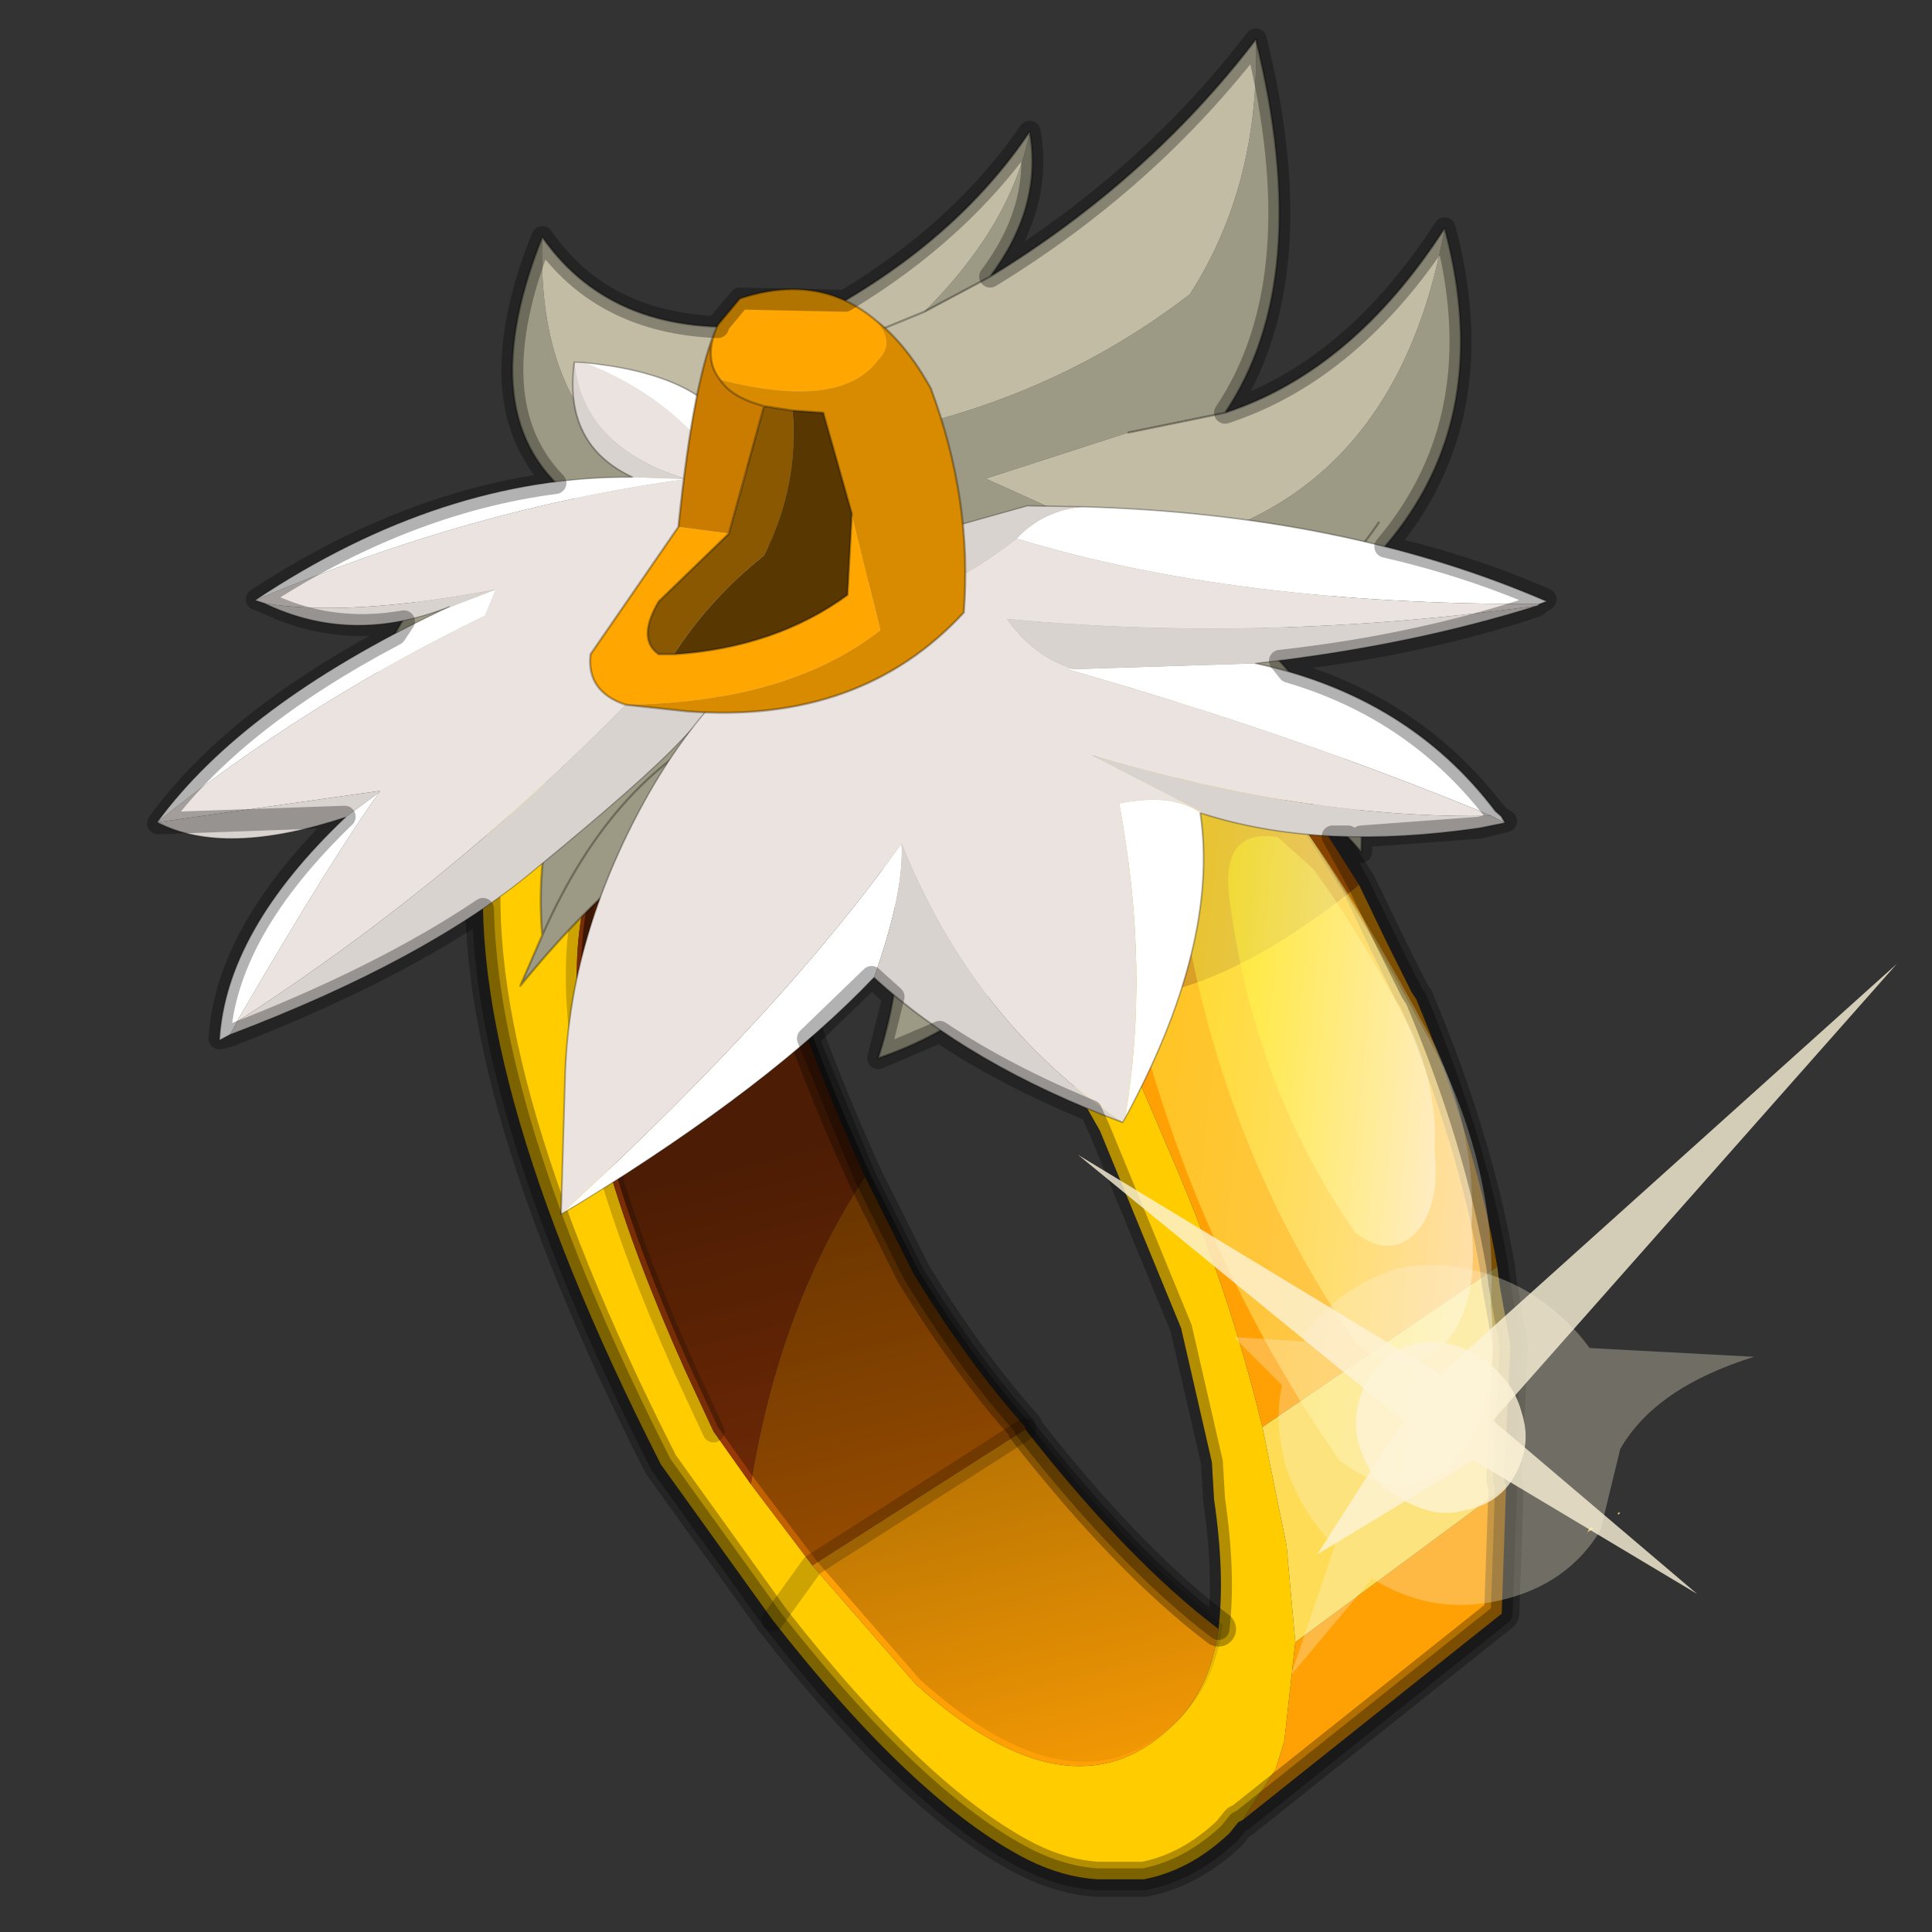 <?xml version="1.0" encoding="UTF-8" standalone="no"?>
<svg xmlns:xlink="http://www.w3.org/1999/xlink" height="440.0px" width="440.0px" xmlns="http://www.w3.org/2000/svg">
  <rect width="100%" height="100%" fill="#333333" stroke="none"/>
  <g transform="matrix(10.0, 0.0, 0.0, 10.0, 0.0, 0.0)">
    <use height="44.0" transform="matrix(1.0, 0.0, 0.0, 1.0, 0.0, 0.0)" width="44.0" xlink:href="#shape0"/>
    <use height="26.4" transform="matrix(-0.737, 0.146, -0.094, 0.543, 18.828, 7.107)" width="18.6" xlink:href="#sprite0"/>
    <use height="28.95" transform="matrix(-0.311, -0.278, -0.23, 0.286, 38.7, 26.35)" width="39.75" xlink:href="#sprite1"/>
    <use height="28.95" transform="matrix(-0.235, -0.21, -0.174, 0.216, 37.1, 25.4)" width="39.75" xlink:href="#sprite1"/>
    <use height="28.95" transform="matrix(-0.163, -0.145, -0.12, 0.15, 35.15, 24.45)" width="39.75" xlink:href="#sprite1"/>
    <use height="26.05" transform="matrix(-0.783, 0.157, -0.105, 0.579, 36.094, 8.918)" width="27.2" xlink:href="#sprite2"/>
    <use height="42.4" transform="matrix(1.0, 0.0, 0.0, 1.0, 3.35, 0.65)" width="39.85" xlink:href="#shape4"/>
  </g>
  <defs>
    <g id="shape0" transform="matrix(1.0, 0.0, 0.0, 1.0, 0.0, 0.0)">
      <path d="M44.0 44.0 L0.0 44.0 0.0 0.0 44.0 0.0 44.0 44.0" fill="#43adca" fill-opacity="0.0" fill-rule="evenodd" stroke="none"/>
      <path d="M36.85 34.45 L36.9 34.45 36.85 34.5 36.85 34.45" fill="#faed7c" fill-rule="evenodd" stroke="none"/>
      <path d="M20.55 11.3 L20.4 11.35 20.5 11.25 20.55 11.3" fill="#835a0d" fill-rule="evenodd" stroke="none"/>
      <path d="M36.15 34.9 L36.2 34.8 36.3 34.8 36.15 34.9" fill="#fcb738" fill-rule="evenodd" stroke="none"/>
      <path d="M28.3 41.45 L28.2 41.5 28.0 41.75 Q27.1 42.6 26.05 42.8 L25.0 42.8 Q24.2 42.75 23.4 42.35 20.85 41.05 17.6 36.9 L15.05 33.35 Q10.35 24.1 11.1 18.95 11.35 17.6 11.9 16.5 L12.1 16.2 Q12.55 15.4 13.25 14.85 L13.45 14.75 Q14.35 14.35 15.4 14.3 L15.6 14.35 Q16.8 14.45 18.1 15.25 L19.6 16.3 21.15 17.8 Q22.8 19.45 24.15 21.55 L24.9 22.7 26.0 24.75 26.75 26.5 Q28.0 29.4 28.75 32.5 L29.3 35.2 29.5 37.4 29.25 39.65 29.05 40.3 28.3 41.45 M27.75 37.1 Q27.9 35.85 27.65 34.15 L27.6 33.3 26.9 30.25 25.05 25.75 23.4 22.85 23.15 22.55 Q22.3 21.25 21.25 20.25 L19.85 19.0 Q18.3 17.6 16.85 17.45 15.8 17.35 14.9 17.8 11.05 21.05 15.6 31.2 L16.25 32.6 17.1 33.8 18.5 35.65 20.85 38.35 Q24.35 41.5 26.65 39.35 27.55 38.55 27.75 37.1 M17.6 36.9 L18.5 35.65 17.6 36.9" fill="#ffcc00" fill-rule="evenodd" stroke="none"/>
      <path d="M20.55 11.3 L22.95 11.55 23.55 11.85 18.1 15.25 Q16.8 14.45 15.6 14.35 L15.4 14.3 Q14.35 14.35 13.45 14.75 L20.55 11.3 M30.95 20.15 L31.6 21.5 32.15 22.6 32.25 22.75 Q33.6 25.95 34.1 28.85 L28.75 32.5 Q28.0 29.4 26.75 26.5 L26.0 24.75 24.9 22.7 Q27.4 23.0 30.95 20.15 M34.3 33.85 L34.2 36.75 28.3 41.45 29.05 40.3 29.25 39.65 29.5 37.4 34.3 33.85 M23.35 32.55 Q25.7 35.55 27.75 37.1 27.55 38.55 26.65 39.35 24.35 41.5 20.85 38.35 L18.5 35.65 23.35 32.55" fill="#ffa004" fill-rule="evenodd" stroke="none"/>
      <path d="M23.55 11.85 Q25.0 12.55 26.6 14.2 L28.35 16.2 28.95 17.0 30.95 20.15 Q27.4 23.0 24.9 22.7 L24.15 21.55 Q22.8 19.45 21.15 17.8 L19.6 16.3 18.1 15.25 23.55 11.85 M19.7 26.8 L20.8 29.0 Q22.05 31.05 23.35 32.5 L23.35 32.55 18.5 35.65 17.1 33.8 Q17.75 29.75 19.7 26.8" fill="#c16100" fill-rule="evenodd" stroke="none"/>
      <path d="M34.1 28.85 L34.15 29.25 34.4 30.65 34.25 33.7 34.3 33.85 29.5 37.4 29.3 35.2 28.75 32.5 34.1 28.85" fill="#fedc56" fill-rule="evenodd" stroke="none"/>
      <path d="M16.85 17.45 Q17.2 21.3 19.7 26.8 17.75 29.75 17.1 33.8 L16.25 32.6 15.6 31.2 Q11.05 21.05 14.9 17.8 15.8 17.35 16.85 17.45" fill="#963807" fill-rule="evenodd" stroke="none"/>
      <path d="M20.55 11.3 L22.95 11.55 23.55 11.85 Q25.0 12.55 26.6 14.2 L28.35 16.2 28.95 17.0 30.95 20.15 31.6 21.5 32.15 22.6 32.25 22.75 Q33.6 25.95 34.1 28.85 L34.15 29.25 34.4 30.65 34.25 33.7 34.3 33.85 34.2 36.75 28.3 41.45 28.2 41.5 28.0 41.75 Q27.1 42.6 26.05 42.8 L25.0 42.8 Q24.2 42.75 23.4 42.35 20.85 41.05 17.6 36.9 L15.05 33.35 Q10.35 24.1 11.1 18.95 11.35 17.6 11.9 16.5 L12.1 16.2 Q12.55 15.4 13.25 14.85 L13.45 14.75 20.55 11.3 M16.85 17.45 Q17.2 21.3 19.7 26.8 L20.8 29.0 Q22.05 31.05 23.35 32.5 L23.35 32.55 Q25.7 35.55 27.75 37.1" fill="none" stroke="#000000" stroke-linecap="round" stroke-linejoin="round" stroke-opacity="0.302" stroke-width="0.8"/>
      <path d="M18.5 35.65 L17.6 36.9 M14.9 17.8 Q11.05 21.05 15.6 31.2 L16.25 32.6 M23.35 32.55 L18.5 35.65" fill="none" stroke="#000000" stroke-linecap="round" stroke-linejoin="round" stroke-opacity="0.2" stroke-width="0.5"/>
      <path d="M15.0 17.7 Q15.9 17.25 16.95 17.35 17.3 21.2 19.8 26.7 L20.9 28.9 Q22.15 30.95 23.45 32.4 L23.45 32.45 Q25.8 35.45 27.85 37.0 27.65 38.45 26.75 39.25 24.45 41.4 20.95 38.25 L18.6 35.55 17.2 33.7 16.35 32.5 15.7 31.1 Q11.15 20.95 15.0 17.7" fill="url(#gradient0)" fill-rule="evenodd" stroke="none"/>
      <path d="M12.35 5.4 Q12.25 8.25 13.55 9.8 L18.95 10.05 Q23.6 9.4 27.1 6.7 28.7 4.2 28.6 0.9 29.95 6.35 27.9 9.4 L25.7 9.85 22.45 10.9 26.1 12.55 Q31.75 11.6 32.9 5.2 34.45 10.95 29.45 14.25 L28.6 14.5 Q31.15 16.95 31.0 19.4 29.5 17.65 26.65 16.15 27.0 18.5 26.65 19.95 L26.05 18.7 25.4 20.6 Q25.45 19.2 24.35 17.9 24.5 22.55 20.0 24.1 21.5 19.4 17.95 17.7 14.9 18.7 11.85 22.45 L12.35 21.3 Q12.2 19.6 12.7 17.85 12.0 17.65 11.6 18.45 11.6 16.2 13.1 14.45 11.15 14.45 8.5 15.6 9.7 12.0 13.35 11.55 10.6 9.8 12.35 5.4 M22.55 6.3 L21.05 7.1 Q23.05 5.1 23.45 3.0 23.75 4.7 22.55 6.3 M27.75 14.75 L28.6 14.5 27.75 14.75 27.65 14.75 27.45 14.8 25.9 15.0 27.45 14.8 27.65 14.75 27.75 14.75 Q29.95 14.05 31.4 11.9 29.95 14.05 27.75 14.75 M24.35 17.9 L24.25 16.85 24.35 17.9 M25.45 17.5 L26.05 18.7 25.45 17.5 M25.7 15.65 L26.65 16.15 25.7 15.65 M17.95 17.7 Q19.4 17.2 21.05 17.15 19.4 17.2 17.95 17.7 M13.45 15.55 L12.7 17.85 13.45 15.55 M12.35 21.3 Q14.0 17.55 16.85 16.4 14.0 17.55 12.35 21.3 M14.75 11.45 L13.35 11.55 14.75 11.45" fill="#9c9984" fill-rule="evenodd" stroke="none"/>
      <path d="M12.35 5.4 Q14.0 7.75 17.45 7.4 L18.0 7.3 18.8 7.1 Q21.8 5.45 23.45 3.0 23.05 5.1 21.05 7.1 L22.55 6.3 Q26.15 4.1 28.6 0.9 28.7 4.2 27.1 6.7 23.6 9.4 18.95 10.05 L13.55 9.8 Q12.25 8.25 12.35 5.4 M17.15 8.7 L21.05 7.1 17.15 8.7 M25.7 9.85 L27.9 9.4 Q30.8 8.45 32.9 5.2 31.75 11.6 26.1 12.55 L22.45 10.9 25.7 9.85" fill="#c2bca5" fill-rule="evenodd" stroke="none"/>
      <path d="M23.45 3.0 Q21.8 5.45 18.8 7.1 L18.0 7.3 17.45 7.4 Q14.0 7.75 12.35 5.4 M28.6 0.9 Q26.15 4.1 22.55 6.3 L21.05 7.1 17.15 8.7 M23.45 3.0 Q23.75 4.7 22.55 6.3 M25.7 9.85 L27.9 9.4 Q29.95 6.35 28.6 0.9 M25.9 15.0 L27.45 14.8 27.65 14.75 27.75 14.75 Q29.95 14.05 31.4 11.9 M28.6 14.5 L27.75 14.75 M32.9 5.2 Q34.45 10.95 29.45 14.25 L28.6 14.5 Q31.15 16.95 31.0 19.4 29.5 17.65 26.65 16.15 27.0 18.5 26.65 19.95 L26.05 18.7 25.4 20.6 Q25.45 19.2 24.35 17.9 24.5 22.55 20.0 24.1 21.5 19.4 17.95 17.7 14.9 18.7 11.85 22.45 L12.35 21.3 Q12.2 19.6 12.7 17.85 12.0 17.65 11.6 18.45 11.6 16.2 13.1 14.45 11.15 14.45 8.5 15.6 9.7 12.0 13.35 11.55 10.6 9.8 12.35 5.4 M26.65 16.15 L25.7 15.65 M26.05 18.7 L25.45 17.5 M24.25 16.85 L24.35 17.9 M32.9 5.2 Q30.8 8.45 27.9 9.4 M13.35 11.55 L14.75 11.45 M16.85 16.4 Q14.0 17.55 12.35 21.3 M12.7 17.85 L13.45 15.55 M21.05 17.15 Q19.4 17.2 17.95 17.7" fill="none" stroke="#000000" stroke-linecap="round" stroke-linejoin="round" stroke-opacity="0.302" stroke-width="0.05"/>
    </g>
    <linearGradient gradientTransform="matrix(-0.003, -0.01, 0.004, -0.001, 30.45, 31.95)" gradientUnits="userSpaceOnUse" id="gradient0" spreadMethod="pad" x1="-819.2" x2="819.2">
      <stop offset="0.0" stop-color="#000000" stop-opacity="0.0"/>
      <stop offset="1.0" stop-color="#000000" stop-opacity="0.49"/>
    </linearGradient>
    <g id="sprite0" transform="matrix(1.0, 0.0, 0.0, 1.0, 9.75, 13.2)">
      <use height="26.4" transform="matrix(1.0, 0.0, 0.0, 1.0, -9.75, -13.2)" width="18.6" xlink:href="#shape1"/>
    </g>
    <g id="shape1" transform="matrix(1.0, 0.0, 0.0, 1.0, 9.75, 13.2)">
      <path d="M-2.25 -13.1 L-1.95 -13.2 Q-2.7 -9.4 -6.2 -7.15 0.45 -7.75 6.95 -5.6 L6.65 -5.4 Q3.85 -4.05 -0.7 -4.0 L-0.5 -2.95 Q4.8 -0.7 8.85 3.2 L1.9 3.75 1.9 3.8 Q3.0 6.1 5.2 12.55 -2.6 7.25 -8.25 -1.95 -7.35 -4.0 -8.2 -5.6 -5.8 -10.5 -2.25 -13.1" fill="#eae3df" fill-rule="evenodd" stroke="none"/>
      <path d="M6.65 -5.4 Q3.6 -2.8 0.7 -3.65 L0.95 -3.55 -0.7 -4.0 Q3.85 -4.05 6.65 -5.4 M8.85 3.2 Q6.5 5.3 2.85 4.6 L1.9 3.8 1.9 3.75 8.85 3.2 M5.35 13.05 Q-0.55 11.5 -3.5 8.5 -6.55 5.5 -7.5 4.1 -8.45 2.7 -9.75 1.7 -9.55 -2.0 -9.2 -3.55 L-8.55 -6.1 -8.2 -5.6 Q-7.35 -4.0 -8.25 -1.95 -2.6 7.25 5.2 12.55 L5.25 12.75 5.35 13.05 M-1.95 -13.2 Q-2.05 -9.7 -4.45 -7.7 L-6.2 -7.15 Q-2.7 -9.4 -1.95 -13.2" fill="#d9d3d0" fill-rule="evenodd" stroke="none"/>
      <path d="M0.95 -3.55 Q6.75 -1.15 8.85 3.2 4.8 -0.7 -0.5 -2.95 L-0.7 -4.0 0.95 -3.55 M2.85 4.6 Q6.05 8.5 5.65 13.2 L5.35 13.05 5.25 12.75 5.2 12.55 Q3.0 6.1 1.9 3.8 L2.85 4.6 M-8.55 -6.1 L-7.35 -8.85 Q-6.05 -11.6 -2.25 -13.1 -5.8 -10.5 -8.2 -5.6 L-8.55 -6.1 M-4.45 -7.7 Q1.65 -9.4 6.95 -5.6 0.45 -7.75 -6.2 -7.15 L-4.45 -7.7" fill="#ffffff" fill-rule="evenodd" stroke="none"/>
      <path d="M6.65 -5.4 Q3.6 -2.8 0.7 -3.65 L0.95 -3.55 Q6.75 -1.15 8.85 3.2 6.5 5.3 2.85 4.6 6.05 8.5 5.65 13.2 L5.35 13.05 Q-0.55 11.5 -3.5 8.5 -6.55 5.5 -7.5 4.1 -8.45 2.7 -9.75 1.7 -9.55 -2.0 -9.2 -3.55 L-8.55 -6.1 -7.35 -8.85 Q-6.05 -11.6 -2.25 -13.1 L-1.95 -13.2 Q-2.05 -9.7 -4.45 -7.7 1.65 -9.4 6.95 -5.6 L6.65 -5.4 Z" fill="none" stroke="#000000" stroke-linecap="round" stroke-linejoin="round" stroke-opacity="0.302" stroke-width="0.05"/>
    </g>
    <g id="sprite1" transform="matrix(1.0, 0.0, 0.0, 1.0, 0.0, 0.0)">
      <use height="28.95" transform="matrix(1.0, 0.0, 0.0, 1.0, 0.0, 0.0)" width="39.75" xlink:href="#shape2"/>
    </g>
    <g id="shape2" transform="matrix(1.0, 0.0, 0.0, 1.0, 0.0, 0.0)">
      <path d="M37.15 9.15 Q22.8 24.05 4.95 28.95 2.55 28.75 1.35 27.45 -0.45 25.4 0.15 22.15 0.75 18.8 3.8 15.5 7.6 9.65 14.0 6.4 24.7 1.8 32.2 0.0 L37.15 0.0 Q42.35 3.7 37.15 9.15" fill="url(#gradient1)" fill-rule="evenodd" stroke="none"/>
    </g>
    <linearGradient gradientTransform="matrix(-0.014, -0.008, 0.013, -0.022, 19.5, 14.0)" gradientUnits="userSpaceOnUse" id="gradient1" spreadMethod="pad" x1="-819.2" x2="819.2">
      <stop offset="0.0" stop-color="#ffff2e" stop-opacity="0.38"/>
      <stop offset="1.0" stop-color="#ffffff" stop-opacity="0.424"/>
    </linearGradient>
    <g id="sprite2" transform="matrix(1.0, 0.0, 0.0, 1.0, 13.3, 13.05)">
      <use height="26.05" transform="matrix(1.0, 0.0, 0.0, 1.0, -13.3, -13.05)" width="27.2" xlink:href="#shape3"/>
    </g>
    <g id="shape3" transform="matrix(1.0, 0.0, 0.0, 1.0, 13.3, 13.05)">
      <path d="M1.2 -12.45 Q2.4 -12.65 3.05 -11.7 -3.9 -7.2 -13.1 -4.75 L-13.3 -4.8 Q-6.75 -10.0 1.2 -12.45 M13.1 12.15 L12.6 11.85 Q7.45 8.6 4.95 5.05 4.5 1.8 4.85 -0.2 7.45 5.5 12.8 11.8 L13.1 12.15 M-3.4 12.85 Q-5.3 6.5 -4.0 1.0 -3.05 -0.05 -1.5 -0.05 -3.35 7.0 -3.4 12.85 M-13.25 3.9 L-13.1 3.6 -12.9 3.35 Q-9.65 -2.05 -4.85 -4.65 L0.6 -5.9 0.8 -5.95 Q-6.4 -1.45 -12.8 3.5 L-13.25 3.9" fill="#ffffff" fill-rule="evenodd" stroke="none"/>
      <path d="M1.2 -12.45 L2.9 -12.95 5.95 -12.6 7.1 -11.35 7.15 -11.3 8.0 -10.6 Q5.6 -9.35 3.05 -11.7 2.4 -12.65 1.2 -12.45 M4.95 5.05 Q1.6 9.4 -3.35 13.0 1.7 7.7 4.85 -0.2 4.5 1.8 4.95 5.05 M-4.3 1.2 Q-7.95 3.55 -12.5 3.9 L-13.25 3.9 -12.8 3.5 Q-7.3 2.15 -0.4 -2.25 L-4.3 1.2 M-4.85 -4.65 Q-9.4 -4.1 -13.05 -4.7 -5.0 -5.4 2.9 -8.5 1.9 -6.75 0.6 -5.9 L-4.85 -4.65" fill="#d9d3d0" fill-rule="evenodd" stroke="none"/>
      <path d="M3.05 -11.7 Q5.6 -9.35 8.0 -10.6 11.35 -8.9 12.85 -4.0 14.35 0.9 13.75 6.4 L13.1 12.15 12.8 11.8 Q7.45 5.5 4.85 -0.2 1.7 7.7 -3.35 13.0 L-3.4 12.85 Q-3.35 7.0 -1.5 -0.05 -3.05 -0.05 -4.0 1.0 L-4.3 1.2 -0.4 -2.25 Q-7.3 2.15 -12.8 3.5 -6.4 -1.45 0.8 -5.95 L0.6 -5.9 Q1.9 -6.75 2.9 -8.5 -5.0 -5.4 -13.05 -4.7 L-13.1 -4.75 Q-3.9 -7.2 3.05 -11.7" fill="#eae3df" fill-rule="evenodd" stroke="none"/>
      <path d="M8.0 -10.6 L7.15 -11.3 7.1 -11.35 5.95 -12.6 2.9 -12.95 1.2 -12.45 M8.0 -10.6 Q11.35 -8.9 12.85 -4.0 14.35 0.9 13.75 6.4 L13.1 12.15 12.6 11.85 Q7.45 8.6 4.95 5.05 1.6 9.4 -3.35 13.0 L-3.4 12.85 Q-5.3 6.5 -4.0 1.0 L-4.3 1.2 Q-7.95 3.55 -12.5 3.9 L-13.25 3.9 -13.1 3.6 -12.9 3.35 Q-9.65 -2.05 -4.85 -4.65 -9.4 -4.1 -13.05 -4.7 L-13.1 -4.75 -13.3 -4.8 Q-6.75 -10.0 1.2 -12.45" fill="none" stroke="#000000" stroke-linecap="round" stroke-linejoin="round" stroke-opacity="0.302" stroke-width="0.05"/>
    </g>
    <g id="shape4" transform="matrix(1.0, 0.0, 0.0, 1.0, -3.35, -0.65)">
      <path d="M19.95 7.3 Q20.4 7.8 20.0 8.2 19.15 9.35 16.4 8.65 16.0 8.15 16.35 7.4 L16.85 6.8 Q18.65 6.2 19.95 7.3 M19.4 11.7 L20.05 14.35 Q17.95 16.0 14.25 16.05 13.35 15.75 13.45 14.9 L15.45 12.0 16.6 12.15 15.0 13.7 Q14.5 14.55 15.0 14.9 L15.35 14.9 Q17.65 14.75 19.3 13.55 L19.4 11.7" fill="#ffa600" fill-rule="evenodd" stroke="none"/>
      <path d="M17.4 9.25 L18.05 9.35 Q18.2 11.05 17.4 12.65 16.15 13.65 15.35 14.9 L15.0 14.9 Q14.5 14.55 15.0 13.7 L16.6 12.15 17.4 9.25" fill="#8a5800" fill-rule="evenodd" stroke="none"/>
      <path d="M16.4 8.65 Q19.15 9.35 20.0 8.2 20.4 7.8 19.95 7.3 20.65 7.85 21.2 8.85 22.15 11.4 21.95 13.95 19.6 16.5 15.65 16.2 L14.25 16.05 Q17.95 16.0 20.05 14.35 L19.4 11.7 18.75 9.4 18.05 9.35 17.4 9.25 Q16.65 9.05 16.4 8.65" fill="#d98b00" fill-rule="evenodd" stroke="none"/>
      <path d="M18.05 9.35 L18.75 9.4 19.4 11.7 19.3 13.55 Q17.65 14.75 15.35 14.9 16.15 13.65 17.4 12.65 18.2 11.05 18.05 9.35" fill="#593700" fill-rule="evenodd" stroke="none"/>
      <path d="M16.35 7.4 Q16.0 8.15 16.4 8.65 16.65 9.05 17.4 9.25 L16.6 12.15 15.45 12.0 Q15.8 8.55 16.35 7.4" fill="#c97c00" fill-rule="evenodd" stroke="none"/>
      <path d="M19.95 7.3 Q18.65 6.2 16.85 6.8 L16.35 7.4 Q16.0 8.15 16.4 8.65 16.65 9.05 17.4 9.25 L18.05 9.35 18.75 9.4 19.4 11.7 19.3 13.55 Q17.65 14.75 15.35 14.9 L15.0 14.9 Q14.5 14.55 15.0 13.7 L16.6 12.15 M14.25 16.05 L15.65 16.2 Q19.6 16.5 21.95 13.95 22.15 11.4 21.2 8.85 20.65 7.85 19.95 7.3 M15.45 12.0 L13.45 14.9 Q13.35 15.75 14.25 16.05 M17.4 9.25 L16.6 12.15 M15.45 12.0 Q15.8 8.55 16.35 7.4" fill="none" stroke="#000000" stroke-linecap="round" stroke-linejoin="round" stroke-opacity="0.302" stroke-width="0.05"/>
      <path d="M19.25 6.85 L16.85 6.8 16.35 7.4 16.35 7.45 Q13.7 7.35 12.35 5.4 10.85 9.15 12.65 11.0 9.2 11.45 5.85 13.65 L6.0 13.7 Q7.5 14.45 9.2 14.15 L9.0 14.45 Q5.3 16.4 3.6 18.75 L7.85 18.6 Q5.15 21.2 5.0 23.65 L5.2 23.6 Q8.7 22.25 11.0 20.7 11.1 25.55 15.05 33.35 L17.6 36.9 Q20.85 41.05 23.4 42.35 24.2 42.75 25.0 42.8 L26.05 42.8 Q27.1 42.6 28.0 41.75 L28.2 41.5 28.3 41.45 34.2 36.75 34.3 33.85 34.25 33.7 34.4 30.65 34.15 29.25 34.1 28.85 Q33.6 25.95 32.25 22.75 L32.15 22.6 31.6 21.5 30.95 20.15 30.35 19.05 30.7 19.05 31.0 19.4 31.0 19.05 33.7 18.85 34.3 18.7 34.15 18.6 34.05 18.5 Q32.25 16.15 29.35 15.3 L29.15 15.05 Q32.3 14.7 35.0 13.8 L35.05 13.75 35.2 13.65 Q33.5 12.9 31.55 12.45 34.05 9.5 32.9 5.2 30.8 8.45 27.9 9.4 29.95 6.35 28.6 0.9 26.15 4.1 22.55 6.3 23.75 4.7 23.45 3.0 21.9 5.25 19.25 6.85 M19.85 22.25 L18.4 23.65 19.7 26.8 20.8 29.0 Q22.05 31.05 23.35 32.5 L23.35 32.55 Q25.7 35.55 27.75 37.1 27.9 35.85 27.65 34.15 L27.6 33.3 26.9 30.25 25.05 25.75 24.85 25.3 Q22.9 24.5 21.4 23.5 L20.0 24.1 20.35 22.7 19.85 22.25" fill="none" stroke="#000000" stroke-linecap="round" stroke-linejoin="round" stroke-opacity="0.302" stroke-width="0.5"/>
      <path d="M32.8 31.3 L43.2 21.95 34.0 32.35 38.65 36.3 33.55 33.25 30.0 35.4 31.95 32.35 24.55 26.3 32.8 31.3" fill="#fcf3d8" fill-opacity="0.792" fill-rule="evenodd" stroke="none"/>
      <path d="M36.2 30.7 L39.95 30.9 Q37.7 31.6 36.9 33.0 L36.45 34.85 Q35.7 36.1 34.15 36.45 32.6 36.8 31.25 35.95 L29.4 38.15 30.4 35.2 Q29.7 34.55 29.3 33.45 29.0 32.4 29.2 31.55 L28.1 30.45 29.7 30.55 29.7 30.4 Q30.55 29.25 31.95 28.85 33.5 28.65 34.85 29.45 35.7 30.0 36.2 30.7 M30.95 32.9 Q31.2 33.75 31.85 34.1 32.65 34.6 33.35 34.4 34.15 34.25 34.5 33.6 34.9 32.9 34.65 32.15 34.45 31.4 33.7 30.9 33.0 30.45 32.2 30.6 31.5 30.8 31.1 31.5 30.75 32.25 30.95 32.9" fill="#fcf3d8" fill-opacity="0.302" fill-rule="evenodd" stroke="none"/>
      <path d="M30.95 32.9 Q30.75 32.25 31.1 31.5 31.5 30.8 32.2 30.6 33.0 30.45 33.7 30.9 34.45 31.4 34.65 32.15 34.9 32.9 34.5 33.6 34.15 34.25 33.35 34.4 32.65 34.6 31.85 34.1 31.2 33.75 30.95 32.9" fill="#fcf3d8" fill-opacity="0.843" fill-rule="evenodd" stroke="none"/>
    </g>
  </defs>
</svg>
